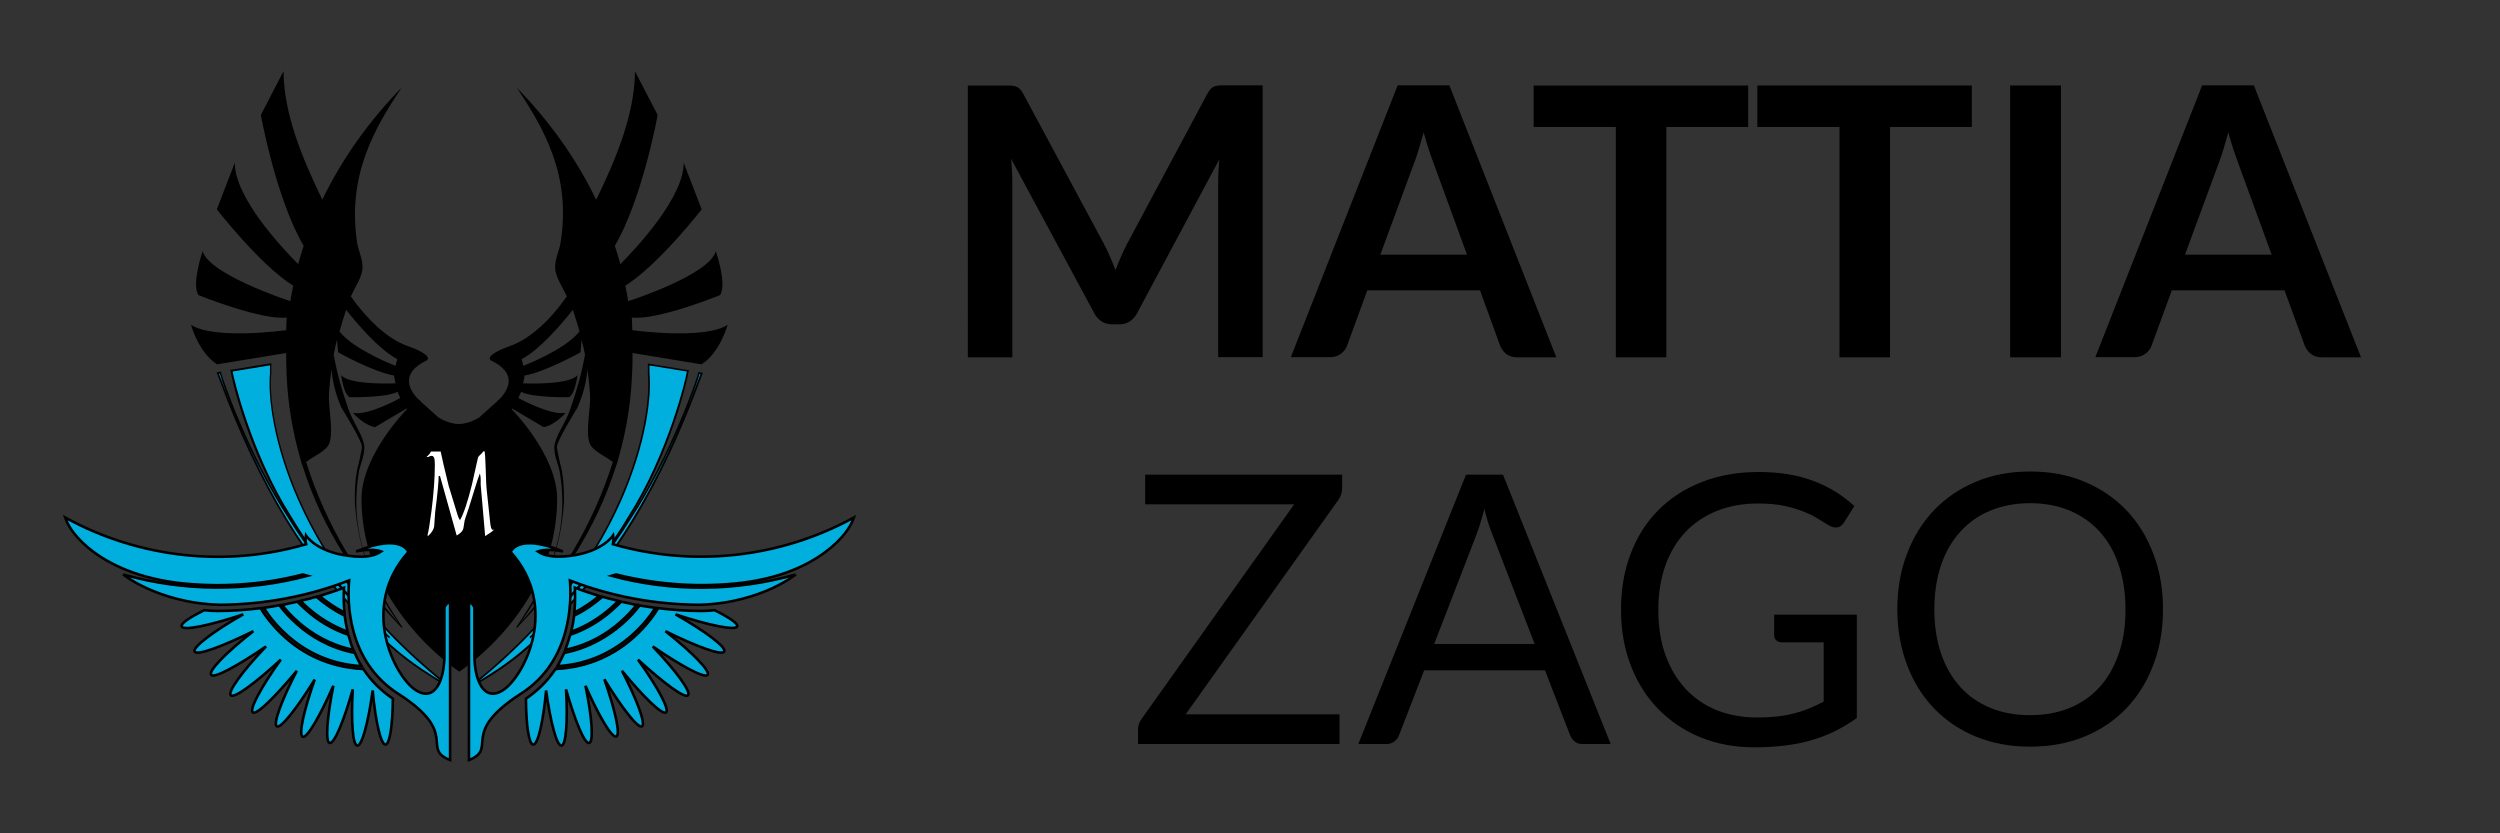 <?xml version="1.0" encoding="utf-8"?>
<!-- Generator: Adobe Illustrator 22.1.0, SVG Export Plug-In . SVG Version: 6.00 Build 0)  -->
<svg version="1.1" xmlns="http://www.w3.org/2000/svg" xmlns:xlink="http://www.w3.org/1999/xlink" x="0px" y="0px"
	 viewBox="0 0 1500 500" style="enable-background:new 0 0 1500 500;" xml:space="preserve">
<rect x="0" y="0" width="1500" height="500" fill="#333333" stroke="none"/>
<style type="text/css">
	.st0{fill:#00AFDE;stroke:#000000;}
	.Arco_x0020_verde{fill:url(#SVGID_1_);stroke:#FFFFFF;stroke-width:0.25;stroke-miterlimit:1;}
	.st1{fill:#00AFDE;}
	.st2{fill:#FFFFFF;}
</style>
<symbol  id="Simboli_reali_vettoriali_2" viewBox="-153.3 -47.7 306.6 95.5">
	<path class="st0" d="M-54,16.4c2.7-2.3,5.9-4.5,9.6-6.4c-0.4,3.8-0.3,7.2-0.2,9.6C-47.7,18.4-50.8,17.4-54,16.4z M-36.8-12.3
		c-0.1,0.2-0.2,0.4-0.4,0.5c-13.5,0.6-23.3,6.2-29.8,11.9c-5.8,5.1-9,10.2-9.8,11.6c-5.5-0.7-11.1-1.1-16.7-1.1h0h0
		c-1.7,0-3.4,0.1-5.1,0.3c-5.8-2.9-9.2-5.2-8.7-6.3c0.7-1.7,10.8,0.4,23.8,4.7c-11.8-6.7-19.7-12.8-18.8-14.4
		c1-1.6,10.5,1.9,22.7,7.9c-10.6-8.3-17.5-15.4-16.3-16.9c1.2-1.4,10,3.4,21.2,11c-9.2-9.6-15-17.7-13.6-18.9
		c1.4-1.2,9.4,4.7,19.3,13.8c-7.7-10.7-12.3-19.4-10.8-20.4c1.5-1,8.6,6,17,16.1c-6-11.6-9.3-20.7-7.7-21.5c1.6-0.8,7.7,7,14.6,18.1
		c-4.3-12.2-6.3-21.5-4.6-22.1c1.7-0.5,6.6,7.9,11.8,19.7c-2.5-12.5-3.1-21.9-1.4-22.1c1.8-0.3,5.5,8.6,8.9,20.7
		c-0.7-12.5,0-21.7,1.8-21.7c1.8,0,4.2,9,5.9,21.3c1.1-12.2,3.2-21.1,5-20.9c1.6,0.2,2.7,7.4,2.8,17.7
		C-30.1-20.3-33.9-16.6-36.8-12.3z M-55.2,16.1c-2-0.6-4.1-1.1-6.2-1.6c1-1,2-2,3.2-3c3.8-3.3,8.8-6.6,15-8.9
		c-0.5,2.2-0.9,4.3-1.1,6.2c-4.3,2.1-7.8,4.6-10.7,7.1C-55.1,16-55.1,16-55.2,16.1z M-5.8,11.9c0,0,0-10.2,0-18.7
		c0-8.5-3.3-18.3-11.2-13.1c-7.9,5.2-21.9,31.9-2.7,53.3c0,0-2.5,7.5-20.2,0.2c0,0,6.1,1.4,9.7,0c-1.9-1.3-5.1-2.7-12.6-1.7
		c-12.5,1.5-16.5,7.9-16.5,7.9c-0.2-1.2-0.2-2.3,0.1-3.4c-30.8-9-64.4-5.5-93.1,10.3c0.7-2,2.5-6.2,8.7-11.5
		c6.2-5.2,16.9-11.4,34.5-13.7c16.2-1.9,32.7-0.9,48.6,3.2c0.6-0.2,1.2-0.3,1.9-0.5c-23.4-6.2-48-6.1-71.3,0.5c0,0,2.9-2.4,9.1-5.3
		c6.2-2.8,15.7-6.1,28.3-6.4c16.9,0.1,33.8,3.2,49.9,9.4c-0.7-7.7-0.9-31.1,19-43.8c24-15.4,8.5-21,20-25.6v61
		C-3.7,14-5.1,13.8-5.8,11.9z M-75.6,11.8c0.1-0.1,0.1-0.2,0.2-0.3c0.4-0.6,1-1.5,1.8-2.6c1.6-2.2,4.1-5.1,7.4-8
		C-60-4.5-50.7-10-37.8-10.7c-1,1.6-1.9,3.3-2.6,5.1c-9.7,1.9-17,6.4-22.2,11c-3,2.6-5.3,5.2-6.9,7.4
		C-71.6,12.4-73.6,12.1-75.6,11.8z M-68,13c-0.2,0-0.3-0.1-0.5-0.1c1.6-2,3.7-4.4,6.5-6.8C-57,1.8-50.1-2.5-41-4.4
		c-0.7,1.6-1.2,3.3-1.7,5.1c-0.1,0.2-0.1,0.5-0.2,0.7c-6.7,2.3-12,5.8-16,9.3c-1.4,1.2-2.6,2.4-3.7,3.5C-64.4,13.8-66.2,13.4-68,13z
		"/>
	<path class="st0" d="M44.6,19.6c0.1-2.4,0.2-5.8-0.2-9.6c3.8,1.9,7,4.2,9.6,6.4C50.8,17.4,47.7,18.4,44.6,19.6z M25.7-23.3
		c0.1-10.2,1.1-17.5,2.8-17.7c1.8-0.2,3.9,8.7,5,20.9c1.7-12.3,4.1-21.4,5.9-21.3c1.8,0,2.5,9.3,1.8,21.7c3.5-12.2,7.1-21,8.9-20.7
		c1.8,0.3,1.2,9.7-1.4,22.1C53.9-30,58.8-38.4,60.6-37.9c1.7,0.5-0.3,9.9-4.6,22.1C62.9-27,68.9-34.7,70.5-34
		c1.6,0.8-1.7,9.9-7.7,21.5c8.4-10.2,15.5-17.1,17-16.1c1.5,1-3.1,9.7-10.8,20.4c9.9-9,17.9-15,19.3-13.8c1.4,1.2-4.4,9.2-13.6,18.9
		c11.1-7.6,20-12.4,21.2-11c1.2,1.4-5.8,8.6-16.3,16.9c12.2-6,21.7-9.5,22.7-7.9c1,1.6-7,7.7-18.8,14.4c13-4.3,23.1-6.3,23.8-4.7
		c0.5,1.1-2.9,3.4-8.7,6.3c-1.7-0.2-3.4-0.3-5.1-0.3h0h0c-5.6,0-11.2,0.4-16.7,1.1c-0.8-1.4-4-6.5-9.8-11.6
		c-6.5-5.7-16.3-11.3-29.8-11.9c-0.1-0.2-0.2-0.4-0.4-0.5C33.9-16.6,30.1-20.3,25.7-23.3z M55,15.9c-2.9-2.5-6.5-5.1-10.7-7.1
		c-0.2-2-0.6-4.1-1.1-6.2c6.2,2.2,11.2,5.6,15,8.9c1.2,1,2.2,2,3.2,3c-2.1,0.5-4.1,1-6.2,1.6C55.1,16,55.1,16,55,15.9z M3.7,14v-61
		c11.5,4.6-4,10.2,20,25.6c19.9,12.7,19.6,36.1,19,43.8c16-6.2,33-9.3,49.9-9.4c12.6,0.3,22.1,3.6,28.3,6.4c6.2,2.9,9.1,5.4,9.1,5.3
		c-23.3-6.6-47.9-6.8-71.3-0.5c0.6,0.2,1.2,0.3,1.9,0.5c15.9-4,32.4-5.1,48.6-3.2c17.7,2.2,28.3,8.5,34.5,13.7
		c6.2,5.3,8,9.5,8.7,11.5c-28.8-15.8-62.3-19.2-93.1-10.3c0.2,1,0.3,2.1,0.1,3.4c0,0-4-6.3-16.5-7.9c-7.5-0.9-10.7,0.4-12.6,1.7
		c3.7,1.4,9.7,0,9.7,0c-17.7,7.3-20.2-0.2-20.2-0.2C38.9,12,24.9-14.7,17-19.9C9.1-25.1,5.8-15.3,5.8-6.8c0,8.5,0,18.7,0,18.7
		C5.1,13.8,3.7,14,3.7,14z M69.6,12.7C68,10.6,65.7,8,62.7,5.4c-5.2-4.5-12.6-9.1-22.2-11c-0.8-1.8-1.7-3.5-2.6-5.1
		C50.7-10,60-4.5,66.3,0.9c3.3,2.9,5.8,5.8,7.4,8c0.8,1.1,1.4,2,1.8,2.6c0.1,0.1,0.1,0.2,0.2,0.3C73.6,12.1,71.6,12.4,69.6,12.7z
		 M62.5,14.2c-1.1-1.1-2.3-2.3-3.7-3.5c-4-3.5-9.3-7-16-9.3c-0.1-0.2-0.1-0.5-0.2-0.7c-0.5-1.8-1.1-3.5-1.7-5.1
		C50.1-2.5,57,1.8,62,6.2c2.8,2.4,4.9,4.8,6.5,6.8C68.4,13,68.2,13,68,13C66.2,13.4,64.4,13.8,62.5,14.2z"/>
</symbol>
<linearGradient id="SVGID_1_" gradientUnits="userSpaceOnUse" x1="-2.014" y1="500" x2="-1.307" y2="499.293">
	<stop  offset="0" style="stop-color:#269F48"/>
	<stop  offset="0.983" style="stop-color:#1E381F"/>
</linearGradient>
<g id="Layer_4">
	<g>
		<path d="M666.1,154.2c1.1,2.6,2.2,5.2,3.2,7.8c1.1-2.7,2.1-5.4,3.3-8c1.1-2.6,2.3-5.1,3.6-7.6l48.3-90.3c0.6-1.1,1.2-2,1.9-2.7
			c0.6-0.7,1.4-1.2,2.1-1.5c0.8-0.3,1.7-0.5,2.7-0.6c1-0.1,2.1-0.1,3.5-0.1h22.9v163.1h-26.7V109.1c0-2,0.1-4.1,0.2-6.4
			c0.1-2.3,0.3-4.7,0.5-7.1L682.2,188c-1.1,2.1-2.6,3.7-4.4,4.9c-1.8,1.2-3.9,1.7-6.3,1.7h-4.2c-2.4,0-4.5-0.6-6.3-1.7
			c-1.8-1.2-3.3-2.8-4.4-4.9l-50-92.8c0.3,2.5,0.5,4.9,0.6,7.3c0.1,2.4,0.2,4.6,0.2,6.6v105.3h-26.7V51.3h22.9c1.4,0,2.5,0,3.5,0.1
			c1,0.1,1.9,0.3,2.7,0.6c0.8,0.3,1.5,0.8,2.2,1.5s1.3,1.6,1.9,2.7l48.7,90.6C663.8,149.1,665,151.6,666.1,154.2z"/>
		<path d="M933.8,214.4h-23.5c-2.6,0-4.8-0.7-6.5-2c-1.7-1.3-2.9-3-3.7-4.9L888,174.2h-67.6l-12.2,33.3c-0.6,1.7-1.8,3.3-3.6,4.7
			c-1.8,1.4-3.9,2.1-6.5,2.1h-23.6l64.1-163.1h31L933.8,214.4z M828.2,152.8h52l-19.8-54.2c-0.9-2.4-1.9-5.2-3-8.5
			c-1.1-3.3-2.2-6.8-3.2-10.7c-1.1,3.8-2.1,7.4-3.1,10.7c-1,3.3-2,6.2-3,8.7L828.2,152.8z"/>
		<path d="M1048.9,51.3v24.9h-49.1v138.2h-30.3V76.2h-49.3V51.3H1048.9z"/>
		<path d="M1183.1,51.3v24.9h-49.1v138.2h-30.3V76.2h-49.3V51.3H1183.1z"/>
		<path d="M1236.6,214.4h-30.5V51.3h30.5V214.4z"/>
		<path d="M1416.6,214.4h-23.5c-2.6,0-4.8-0.7-6.5-2c-1.7-1.3-2.9-3-3.7-4.9l-12.2-33.3h-67.6l-12.2,33.3c-0.6,1.7-1.8,3.3-3.6,4.7
			c-1.8,1.4-3.9,2.1-6.5,2.1h-23.6l64.1-163.1h31L1416.6,214.4z M1311,152.8h52l-19.8-54.2c-0.9-2.4-1.9-5.2-3-8.5
			c-1.1-3.3-2.2-6.8-3.2-10.7c-1.1,3.8-2.1,7.4-3.1,10.7c-1,3.3-2,6.2-3,8.7L1311,152.8z"/>
		<path d="M805.3,284.8v8.1c0,2.6-0.8,5-2.4,7.2l-91.5,128.5h92.3v17.8H682.8v-8.6c0-2.3,0.7-4.4,2.1-6.4l91.6-128.8h-89.4v-17.8
			H805.3z"/>
		<path d="M966.4,446.4h-16.9c-2,0-3.5-0.5-4.7-1.5c-1.2-1-2.1-2.2-2.7-3.7l-15.1-39h-72.5l-15.1,39c-0.5,1.4-1.4,2.6-2.7,3.6
			c-1.3,1.1-2.9,1.6-4.7,1.6H815l64.6-161.6h22.2L966.4,446.4z M860.5,386.4h60.3l-25.4-65.8c-1.7-4.1-3.3-9.1-4.8-15.2
			c-0.8,3.1-1.6,5.9-2.4,8.5c-0.8,2.6-1.6,4.9-2.3,6.8L860.5,386.4z"/>
		<path d="M1054.2,430.5c4.4,0,8.4-0.2,12-0.6c3.6-0.4,7.1-1,10.3-1.9c3.2-0.8,6.3-1.8,9.1-3c2.9-1.2,5.7-2.5,8.6-4v-35.6h-25
			c-1.4,0-2.6-0.4-3.4-1.2c-0.9-0.8-1.3-1.8-1.3-3v-12.4h49.6v62c-4.1,2.9-8.3,5.5-12.7,7.7c-4.4,2.2-9.1,4-14.1,5.5
			c-5,1.5-10.4,2.6-16.1,3.3c-5.7,0.7-11.9,1.1-18.6,1.1c-11.7,0-22.5-2-32.3-6c-9.8-4-18.2-9.7-25.3-16.9
			c-7.1-7.3-12.6-16-16.5-26.1s-5.9-21.3-5.9-33.5c0-12.3,1.9-23.6,5.8-33.7c3.9-10.2,9.4-18.9,16.6-26.1
			c7.2-7.3,15.9-12.9,26.1-16.9c10.2-4,21.6-6,34.2-6c6.4,0,12.3,0.5,17.8,1.4c5.5,0.9,10.6,2.3,15.3,4.1c4.7,1.8,9,3.9,13,6.4
			c4,2.5,7.7,5.4,11.2,8.5l-6.2,9.9c-1.3,2-2.9,3-5,3c-1.2,0-2.5-0.4-3.9-1.2c-1.9-1.1-4-2.3-6.3-3.8c-2.3-1.5-5.2-3-8.5-4.3
			c-3.3-1.4-7.3-2.6-11.8-3.6c-4.6-1-9.9-1.5-16.2-1.5c-9.1,0-17.3,1.5-24.7,4.5c-7.4,3-13.6,7.2-18.8,12.7
			c-5.2,5.5-9.2,12.2-12,20.1c-2.8,7.9-4.2,16.7-4.2,26.4c0,10.2,1.4,19.3,4.3,27.3c2.9,8,7,14.8,12.2,20.4
			c5.3,5.6,11.5,9.8,18.7,12.7C1037.5,429,1045.4,430.5,1054.2,430.5z"/>
		<path d="M1297.8,365.6c0,12.1-1.9,23.2-5.8,33.3c-3.8,10.1-9.2,18.8-16.2,26.1s-15.4,13-25.2,17c-9.8,4-20.7,6-32.5,6
			c-11.9,0-22.7-2-32.5-6c-9.8-4-18.2-9.7-25.2-17c-7-7.3-12.4-16-16.2-26.1c-3.8-10.1-5.8-21.2-5.8-33.3c0-12.1,1.9-23.2,5.8-33.3
			c3.8-10.1,9.2-18.8,16.2-26.2c7-7.3,15.4-13,25.2-17.1c9.8-4.1,20.6-6.1,32.5-6.1c11.9,0,22.7,2,32.5,6.1
			c9.8,4.1,18.2,9.8,25.2,17.1s12.4,16.1,16.2,26.2C1295.9,342.4,1297.8,353.5,1297.8,365.6z M1275.3,365.6c0-9.9-1.4-18.8-4.1-26.7
			c-2.7-7.9-6.5-14.6-11.5-20c-5-5.5-11-9.6-18-12.6c-7.1-2.9-15-4.4-23.7-4.4c-8.6,0-16.5,1.5-23.6,4.4
			c-7.1,2.9-13.1,7.1-18.1,12.6c-5,5.5-8.9,12.1-11.6,20c-2.7,7.9-4.1,16.8-4.1,26.7s1.4,18.8,4.1,26.7c2.7,7.9,6.6,14.5,11.6,20
			c5,5.5,11,9.6,18.1,12.5c7.1,2.9,14.9,4.3,23.6,4.3c8.7,0,16.6-1.4,23.7-4.3c7.1-2.9,13.1-7.1,18-12.5c5-5.5,8.8-12.1,11.5-20
			C1274,384.5,1275.3,375.6,1275.3,365.6z"/>
	</g>
</g>
<g id="Layer_3">
	<path d="M379.4,198.1l-0.3-7.6c15.2,1.9,52.9-13.4,52.9-13.4c4.4-6.5-2.5-26.4-2.5-26.4c-3.7,13.9-49.6,29.1-52.6,30
		c-0.5-3.1-1-6.2-1.7-9.3c20.1-12.6,45.8-45.8,45.8-45.8l-10.8-28c0.2,20.5-27.5,50.3-38,60.9c-1-3.7-2.1-7.4-3.3-11
		c16.6-28.3,25.7-78.5,25.7-78.5l-13.6-26.2c-0.2,26.4-11.9,53.6-23.3,77.1c-12.4-25.9-29.2-48.4-47.6-67.3
		c15.9,24.1,32.9,52.4,26.2,93.2c-0.7,4.6-3.5,9.8-3.2,15.2c0.2,4.8,3.9,10.4,7,16.8c-9.2,13.3-21.5,25.3-33.8,29.7
		c-16.6,5.9-11.8,8.7-11.8,8.7h0c16.3,7.8,10.4,17.7,5.6,22.9c-0.8,0.6-1.7,1.5-2.8,2.7c0,0,0,0-0.1,0l-9.7,8.7
		c-5.4,3.3-10,3.8-11.4,3.9c-0.2,0-0.5,0-0.8-0.1v0c0,0,0,0,0,0c0,0,0,0,0,0v0c-0.3,0-0.6,0.1-0.8,0.1c-1.5-0.1-6-0.6-11.4-3.9
		l-9.7-8.7c0,0,0,0-0.1,0c-1-1.2-1.9-2.1-2.8-2.7c-4.8-5.2-10.7-15.1,5.6-22.9h0c0,0,4.8-2.8-11.8-8.7
		c-12.3-4.4-24.6-16.5-33.8-29.7c3.1-6.4,6.8-12,7-16.8c0.3-5.4-2.5-10.6-3.2-15.2C208.1,105,225,76.6,241,52.5
		c-18.4,18.9-35.2,41.5-47.6,67.3c-11.4-23.5-23.1-50.7-23.3-77.1L156.5,69c0,0,9.1,50.3,25.7,78.5c-1.2,3.6-2.3,7.3-3.3,11
		c-10.5-10.6-38.2-40.3-38-60.9l-10.8,28c0,0,25.7,33.2,45.8,45.8c-0.6,3.1-1.2,6.2-1.7,9.3c-2.9-1-48.8-16.2-52.6-30
		c0,0-6.9,19.9-2.5,26.4c0,0,37.8,15.2,52.9,13.4l-0.3,7.6c0,0-42.9,6-57.1-3.2c0,0,4.6,16.8,15.7,23.7l41.4-6.8
		c0,4.5,0.1,9.1,0.3,13.8c0.8,17.2,3.6,33.5,8,48.9c0.4,1.6,0.9,3.1,1.3,4.7c0,0,0.1-0.1,0.1-0.1c12.1,38.8,34.3,71.6,59.6,97.6
		l0.5-0.3c-13.5-20.4-27.7-43.8-27.7-75.2c0-5.7,0.5-11.6,1.5-17.8c0.7-4.3,3.2-9.3,3.3-14.5c0-0.3,0-0.5,0-0.7
		c-0.3-6.4-6.6-14.2-9.7-23.1c-3.8-11.1-6.7-21.2-8.7-32.4c0.6-3,1.3-6,2-8.9l0.7,7.6c0,0,20.8,11.7,33.5,13.9l0.9,4.7
		c0,0-27.4,1.3-32.6-4.9c0,0,1.3,10.9,5,13.2c0,0,21.9,0.5,28.8-3.2l1.7,3.7c0,0-19.3,10.8-28.4,8.9c0,0,6.2,7.3,13.2,8.6l19.1-11.3
		c0,0.4,0,0.6,0,0.6s-27.2,27.5-27.2,53.7c0,64.8,56.8,102.5,58.7,103.7v0c0,0,0,0,0,0c0,0,0,0,0,0v0c1.9-1.2,58.7-38.9,58.7-103.7
		c0-26.2-27.2-53.7-27.2-53.7s0-0.2,0-0.6l19.1,11.3c7-1.3,13.2-8.6,13.2-8.6c-9.1,1.8-28.4-8.9-28.4-8.9l1.7-3.7
		c6.9,3.7,28.8,3.2,28.8,3.2c3.7-2.3,5-13.2,5-13.2c-5.2,6.2-32.6,4.9-32.6,4.9l0.9-4.7c12.7-2.2,33.5-13.9,33.5-13.9l0.7-7.6
		c0.7,2.9,1.4,5.9,2,8.9c-2,11.3-4.9,21.4-8.7,32.4c-3,9-9.3,16.7-9.7,23.1c0,0.2,0,0.5,0,0.7c0,5.2,2.6,10.2,3.3,14.5
		c1,6.2,1.5,12.1,1.5,17.8c0,31.4-14.2,54.8-27.7,75.2l0.5,0.3c25.2-26,47.5-58.8,59.6-97.6c0,0,0.1,0.1,0.1,0.1
		c0.5-1.6,0.9-3.2,1.3-4.7c4.4-15.4,7.2-31.7,8-48.9c0.3-4.7,0.4-9.3,0.3-13.8l41.4,6.8c11.1-6.9,15.7-23.7,15.7-23.7
		C422.3,204.1,379.4,198.1,379.4,198.1z M204.8,244.5c0,0,13.3,21.4,12.3,23.8c0,0,0,0.5,0,0.7c0,0-1.5,8.2-2.7,12.3l-0.3,1.5
		c-1,6.2-1.2,10.7-1.2,16.4v2.1c2,30.2,12.1,53.2,26.6,72.9c-23.6-26.5-43.9-58.9-55.8-97c4.9-3.9,12.3-6.5,14-11.5
		c2.5-7.5-0.8-20.8-0.3-29.6c0.3-5.1,0.8-9.9,1.5-14.4C199.6,228.8,201.1,236,204.8,244.5z M237.3,219.5c0,0-24.9-9.5-33.6-20.6
		c1.2-4.3,2.5-8.6,4-13c7,8.9,19.9,23.9,30.7,29.6L237.3,219.5z M314,219.5l-1-4c10.8-5.7,23.6-20.7,30.7-29.6c1.5,4.4,2.8,8.7,4,13
		C338.9,210,314,219.5,314,219.5z M311.8,374.2c14.5-19.7,24.6-42.6,26.6-72.9v-2.1c0-5.7-0.2-10.1-1.2-16.4l-0.3-1.5
		c-1.2-4.1-2.7-12.3-2.7-12.3c0-0.2,0-0.7,0-0.7c-0.9-2.4,12.3-23.8,12.3-23.8c3.7-8.5,5.3-15.7,6-22.8c0.6,4.5,1.1,9.3,1.5,14.4
		c0.6,8.8-2.8,22.1-0.3,29.6c1.7,5,9.1,7.6,14,11.5C355.7,315.3,335.4,347.7,311.8,374.2z"/>
	<g>
		<path class="st1" d="M378.2,310.7C354,350.5,318,382.7,318,382.5c0,0.2,35.6-32.4,59.3-72.3c25.1-39.3,35.5-86.5,35.3-87.4
			c0-0.1,0.1-0.2,0.1-0.3l-23.5-3.9c0.1,1.1,0,5.3,0,5.3c2.5,25.7-11.2,112.9-107,188c2.4-1.3,5.7-3.1,9.5-5.5
			c9.2-5.8,23-14.8,36.7-30l1.4-1.4c29.3-28.4,61.8-71.5,90.2-148.7l0.9-2.4l-1.6-0.3C419.5,224.8,403.7,271.6,378.2,310.7z"/>
		<path d="M282.4,412.4l-0.5-0.8c40.8-32,72-70.8,90.2-112.3c14.4-32.9,18-61.1,16.6-75.3c0-0.1,0.1-4.2,0-5.3l0-0.6l24.8,4.1
			l-0.3,0.6c0,0.1,0,0.1-0.1,0.2l0,0c-0.4,4-10.8,49.2-35.3,87.5c-0.6,1-1.1,1.9-1.7,2.9c0.6-1,1.2-2,1.8-2.9l0,0
			c25.3-38.7,40.9-85.3,41-86.7l-0.1-0.7l0.7,0.2l2.2,0.4l-1.1,3c-23.9,65-52.6,112.4-90.3,148.9l-1.4,1.4
			c-14.2,15.8-28.9,25.1-36.8,30C288.6,409,285.4,410.8,282.4,412.4z M389.7,219.3c0,1.6,0,4.5,0,4.7c1.4,14.2-2.2,42.6-16.7,75.7
			c-17.5,40-47.1,77.5-85.7,108.9c1.4-0.8,2.8-1.7,4.2-2.6c7.9-5,22.5-14.2,36.6-29.9l1.4-1.4c37.6-36.4,66.2-83.6,90.1-148.5
			l0.7-1.8l-0.5-0.1c-1.5,6-17.4,50.5-41.1,86.7c-12.6,20.6-28.2,39.1-39.2,50.9c-8.4,9.1-18.5,19-21,20.8c-0.3,0.2-0.5,0.3-0.6,0.3
			l0,0c0,0,0,0,0,0l0.1-0.5l-0.3-0.4c0.3-0.2,35.3-32,59.2-72.2c24-37.6,34.9-83.8,35.2-87L389.7,219.3z"/>
	</g>
	<g>
		<path class="st1" d="M173.4,310.7c24.2,39.8,60.2,72.1,60.3,71.9c0,0.2-35.6-32.4-59.3-72.3c-25.1-39.3-35.5-86.5-35.3-87.4
			c0-0.1-0.1-0.2-0.1-0.3l23.5-3.9c-0.1,1.1,0,5.3,0,5.3c-2.5,25.7,11.2,112.9,107,188c-2.4-1.3-5.7-3.1-9.5-5.5
			c-9.2-5.8-23-14.8-36.7-30l-1.4-1.4c-29.3-28.4-61.8-71.5-90.2-148.7l-0.9-2.4l1.6-0.3C132.1,224.8,147.8,271.6,173.4,310.7z"/>
		<path d="M269.2,412.4c-3-1.6-6.2-3.5-9.6-5.6c-7.9-5-22.6-14.3-36.8-30.1l-1.4-1.4c-37.7-36.5-66.4-83.8-90.3-148.9l-1.1-3
			l2.8-0.5l-0.1,0.7c0.1,1.4,15.7,47.9,41,86.6l0,0c0.6,1,1.2,2,1.8,3c-0.6-1-1.2-1.9-1.8-2.9c-24.5-38.3-34.9-83.5-35.3-87.5l0,0
			c0-0.1,0-0.1-0.1-0.2l-0.3-0.6l24.8-4.1l0,0.6c-0.1,1.1,0,5.2,0,5.2c-1.4,14.2,2.2,42.4,16.6,75.3c18.2,41.5,49.4,80.3,90.2,112.3
			L269.2,412.4z M131.4,224.3l0.7,1.8c23.9,64.9,52.5,112.1,90.1,148.5l1.4,1.4c14.1,15.7,28.8,24.9,36.6,29.9
			c1.4,0.9,2.8,1.8,4.2,2.6c-38.6-31.3-68.2-68.9-85.7-108.9c-14.5-33.1-18.1-61.5-16.7-75.8c0-0.1-0.1-3.1,0-4.6l-22.4,3.7
			c0.1,2.1,10.9,48.9,35.2,87c23.8,40.2,58.9,72,59.2,72.2l-0.3,0.4l0,0l0.1,0.5c0,0,0,0,0,0h0c-0.1,0-0.3-0.1-0.6-0.3
			c-2.5-1.9-12.6-11.7-21-20.8c-10.9-11.8-26.6-30.3-39.2-50.9c-23.7-36.2-39.6-80.7-41.1-86.7L131.4,224.3z"/>
	</g>
	
		<use xlink:href="#Simboli_reali_vettoriali_2"  width="306.6" height="95.5" id="XMLID_1_" x="-153.3" y="-47.7" transform="matrix(1.553 0 0 -1.553 275.642 383.053)" style="overflow:visible;"/>
	<g>
		<path class="st2" d="M296.4,317.8c-0.7,0.7-1.4,1.3-2.3,1.9c-1.5,0.9-2.5,1.6-3,2l-2.7-31c0.1-3.1,0-5.3-0.5-6.6
			c-0.6,1.4-1.9,5.3-3.9,11.9c-2.1,7-3.7,11.9-4.7,14.6c-0.4,1-0.7,2.4-0.9,4.1c-0.2,1.6-0.4,2.7-0.8,3.4c-0.6,1.1-1.8,2.2-3.6,3.2
			l-10-35.7h-0.8c0,3.6-0.7,10.8-2.1,21.7c-0.2,2.8-0.4,5.6-0.6,8.5c-0.3,2-1.6,4-3.9,6v-1.2c0.4-1.1,1.2-5.8,2.3-14.1
			c1.3-10.4,2-19.6,2-27.6c0-1.9-0.1-3.3-0.4-4.1c-0.3-0.8-0.8-1.3-1.5-1.3c-0.5,0-1.2,0.2-2.1,0.7h-1c0.1-0.1,0.6-0.6,1.5-1.5
			c0.5-0.5,0.9-1.1,1.2-1.8h5.8c0.6,3.2,2.2,10,4.8,20.6c0.1,0.2,1.6,5.2,4.5,14.7c0.3,1,0.6,2,0.9,3c0.4,1.3,0.9,2.3,1.4,2.9
			c2.2-3.8,4.6-11,7.2-21.5c1.2-5.4,2.4-10.7,3.6-16.1c0.1-0.4,0.5-0.8,1.1-1.4c0.9-0.7,1.6-1.5,2.1-2.3h0.8
			c0.2,0.9,0.4,4.2,0.6,10.1c0.2,6.8,0.4,11.4,0.7,13.8c0.5,4.7,1.2,11,2,18.8c0.3,2.9,0.8,4.4,1.5,4.4
			C296,317.8,296.3,317.8,296.4,317.8z"/>
	</g>
</g>
</svg>
